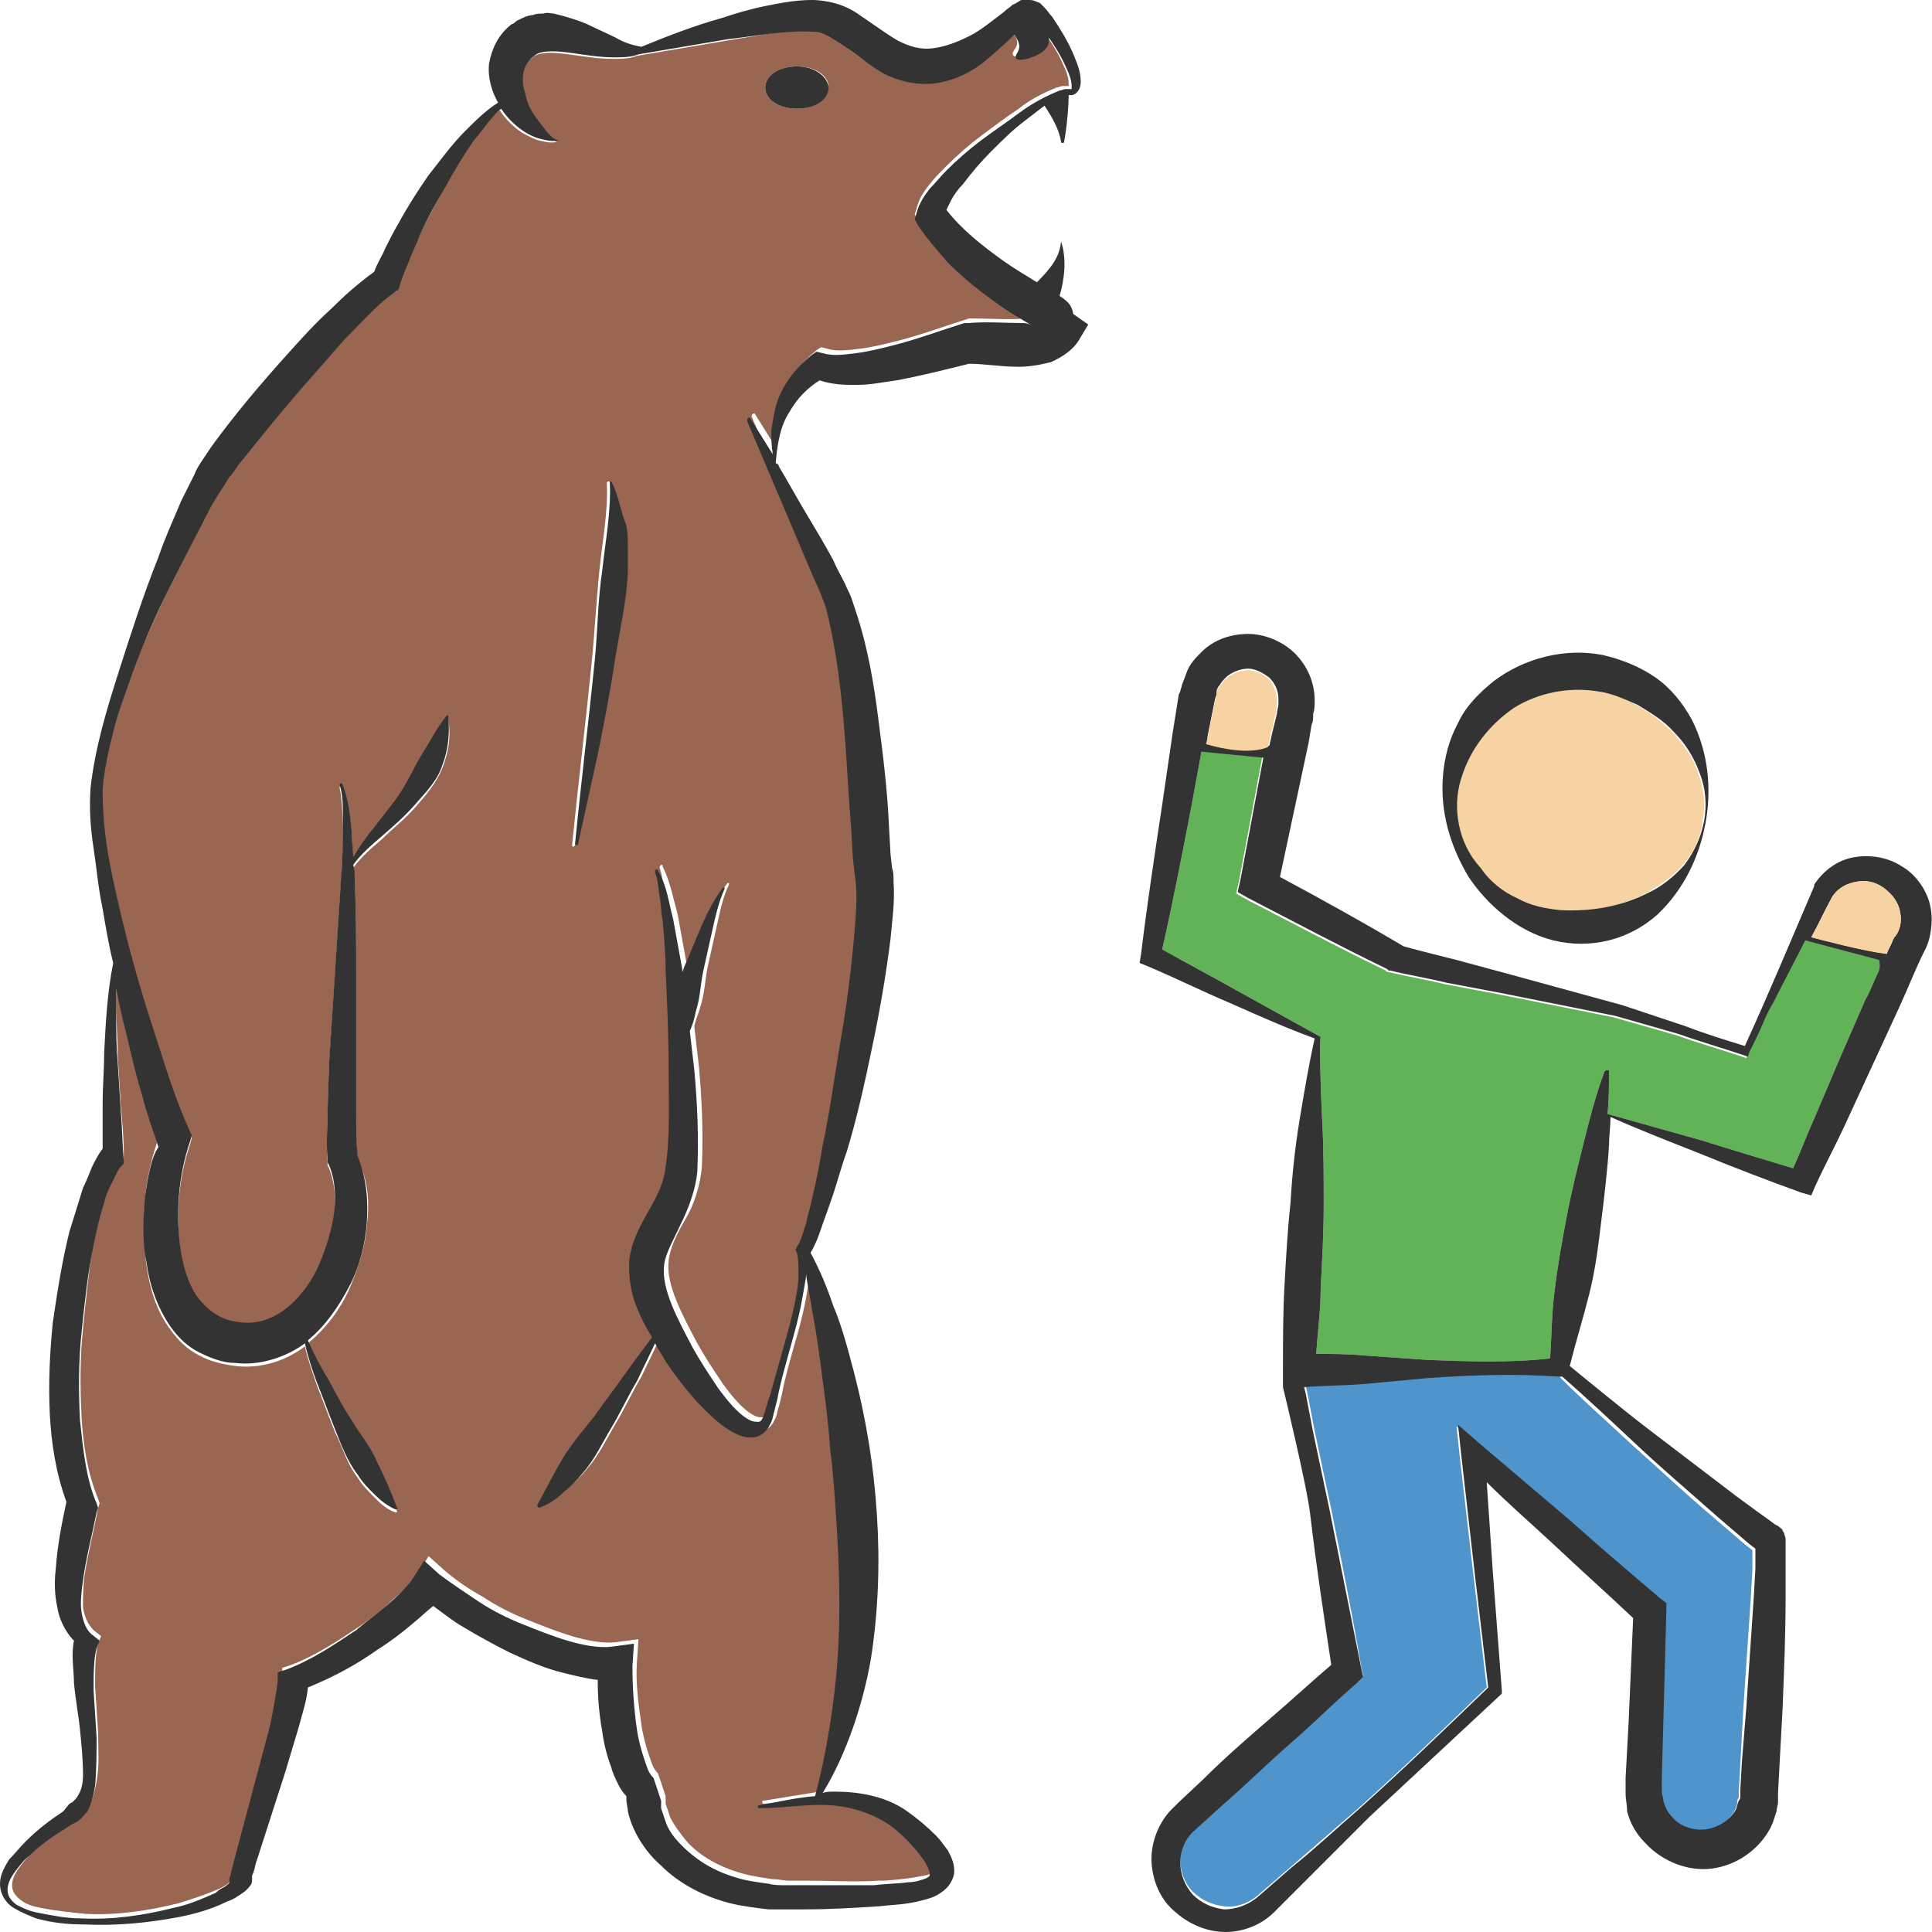 <?xml version="1.0" encoding="utf-8"?>
<!-- Generator: Adobe Illustrator 24.1.2, SVG Export Plug-In . SVG Version: 6.00 Build 0)  -->
<svg version="1.1" id="Layer_1" xmlns="http://www.w3.org/2000/svg" xmlns:xlink="http://www.w3.org/1999/xlink" x="0px" y="0px"
	 viewBox="0 0 128 128" style="enable-background:new 0 0 128 128;" xml:space="preserve">
<style type="text/css">
	.st0{fill:#F7D3A4;}
	.st1{fill:#5094CC;}
	.st2{fill:#62B257;}
	.st3{fill:#996652;}
	.st4{fill:#333333;}
</style>
<g>
	<path class="st0" d="M100.4,59.5c0.9,0.4,1.9,0.7,2.9,0.8c2,0.2,3.9-0.2,5.7-1.1c0.9-0.5,1.8-1.1,2.5-1.9c0.7-0.8,1.2-1.9,1.3-2.9
		c0.2-1.1,0.1-2.2-0.3-3.2c-0.3-1-1-1.9-1.7-2.7c-0.7-0.7-1.5-1.3-2.4-1.8c-0.8-0.5-1.8-0.8-2.7-0.9c-1.9-0.3-3.8,0-5.5,1.1
		c-1.6,1.1-2.9,2.7-3.5,4.7c-0.6,2-0.2,4.3,1.1,6C98.6,58.4,99.4,59.1,100.4,59.5z"/>
	<path class="st0" d="M116.9,103c0.1,0,0.2,0,0.2,0C117.1,103,117,103,116.9,103z"/>
	<path class="st1" d="M103.3,91.1c-2.9-0.2-5.7-0.2-8.6,0.1l-4.3,0.4c-1.3,0.1-2.6,0.2-3.9,0.2l0.1,0.4l0.5,2.6l1.1,5.2
		c0.7,3.5,1.4,7,2,10.5l0.1,0.5l-0.4,0.4c-1.4,1.4-2.9,2.7-4.4,4c-1.5,1.3-2.9,2.7-4.4,4l-2.1,1.9c-0.5,0.5-0.8,1.2-0.8,2
		c0,0.7,0.3,1.5,0.8,2c0.6,0.6,1.3,0.9,2.1,1c0.8,0.1,1.6-0.2,2.2-0.7l2.2-1.9c1.5-1.3,3-2.6,4.5-3.9c2.9-2.6,5.7-5.3,8.5-8
		l-0.9-7.6l-0.9-7.8l-0.2-1.9l1.5,1.3c2,1.7,4,3.4,6,5.1c2,1.7,4,3.4,5.9,5.1l0.4,0.3l0,0.5l-0.2,7.4l-0.1,3.7l0,0.5
		c0,0.2,0,0.3,0,0.4c0,0.2,0,0.4,0.1,0.6c0.1,0.4,0.3,0.8,0.6,1.1c0.6,0.6,1.4,0.9,2.2,0.8c0.8-0.1,1.6-0.6,2-1.3
		c0.1-0.2,0.2-0.4,0.2-0.6c0-0.1,0-0.2,0.1-0.3c0-0.1,0-0.2,0-0.4l0.1-1.8l0.2-3.7l0.5-7.4l0.1-1.8l0-0.9l0-0.4l0,0l-0.4-0.3
		l-0.7-0.6l-1.4-1.2c-1.9-1.6-3.7-3.3-5.5-4.9c-1.6-1.5-3.2-2.9-4.7-4.4L103.3,91.1z"/>
	<path class="st2" d="M125,63.2c-0.1,0.2-0.2,0.5-0.3,0.7c-0.1,0.2-0.2,0.4-0.3,0.6c-0.3,0.6-0.5,1.2-0.8,1.7l-1.7,3.9l-1.7,4
		c-0.5,1.1-0.9,2.2-1.4,3.3c-2-0.6-4-1.2-5.9-1.8c-2.1-0.6-4.3-1.2-6.4-1.8c0.1-0.9,0.1-1.8,0.1-2.8c0-0.1,0-0.1-0.1-0.1
		c-0.1,0-0.1,0-0.2,0.1c-0.6,1.6-1,3.2-1.4,4.8c-0.4,1.6-0.8,3.2-1.1,4.8c-0.3,1.6-0.6,3.2-0.8,4.9c-0.2,1.5-0.2,3-0.3,4.5
		c-2.7,0.3-5.4,0.2-8.1,0.1l-4.3-0.3c-1-0.1-2.1-0.1-3.1-0.1c0.1-1.5,0.3-2.9,0.3-4.4c0.1-1.8,0.2-3.7,0.2-5.5c0-1.8,0-3.7-0.1-5.5
		c-0.1-1.8-0.2-5.4-0.1-5.6c-1.8-1-3.8-2.1-5.6-3.1c-1.6-0.9-3.3-1.8-4.9-2.7c0.7-3.1,1.3-6.2,1.9-9.3l0.7-3.8l0.1-0.6
		c1,0.3,2.9,0.7,4.1,0.2l-0.2,0.9l-1.5,8l-0.2,0.9l0.7,0.4c3.1,1.6,6.1,3.2,9.2,4.7l0.1,0.1l0.1,0c1.2,0.3,2.5,0.5,3.7,0.8l3.7,0.7
		l7.5,1.5l2.1,0.6l2.1,0.6c1.4,0.5,2.8,0.9,4.3,1.4l0.3,0.1l0.1-0.3c0.3-0.6,0.6-1.2,0.9-1.9c0.2-0.5,0.4-0.9,0.7-1.4
		c0.7-1.4,1.4-2.7,2.1-4.1c0.1-0.2,0.2-0.3,0.2-0.4C120.8,62.3,123.4,63,125,63.2z"/>
	<path class="st3" d="M65.1,19.1c-0.8-0.6-1.6-1.3-2.3-2c-0.7-0.7-1.4-1.5-2-2.5l-0.2-0.4l0.1-0.3c0.2-0.8,0.5-1.2,0.9-1.7
		c0.3-0.4,0.7-0.8,1.1-1.2c0.7-0.7,1.5-1.4,2.3-2c0.8-0.6,1.6-1.2,2.5-1.8C68.1,6.7,69,6.2,70,5.8c0.1,0,0.3-0.1,0.4-0.1
		c0.1,0,0.2,0,0.2,0c0.1,0,0.1,0,0.1,0c0,0,0,0,0.1,0c0,0,0-0.1,0-0.2c0-0.4-0.2-0.9-0.4-1.3c-0.3-0.7-0.7-1.3-1.1-1.9
		c0,0.3-0.1,0.5-0.2,0.7c-0.4,0.6-2.5,1.2-1.9,0.3c0.4-0.5,0.1-0.9-0.2-1.2c-0.6,0.6-1.2,1.3-2,1.8c-0.9,0.6-1.9,1.2-3.1,1.4
		c-1.2,0.2-2.5,0-3.5-0.6c-1-0.5-1.8-1.2-2.6-1.8c-0.4-0.3-0.7-0.5-1.1-0.7c-0.4-0.2-0.6-0.2-1.1-0.3C52,2,50,2.4,48.1,2.7l-5.9,1
		c0,0,0,0,0,0c-0.5,0.2-1.1,0.2-1.6,0.2c-0.8,0-1.5-0.1-2.2-0.2c-0.7-0.1-1.4-0.2-1.9-0.2c-0.6,0-1,0.1-1.2,0.3
		c-0.3,0.2-0.6,0.6-0.7,1c-0.1,0.4-0.1,0.9,0.1,1.5c0.2,0.6,0.5,1.1,0.8,1.7c0.2,0.3,0.4,0.5,0.6,0.8c0.2,0.2,0.5,0.5,0.8,0.6
		c-0.4,0.1-0.8,0-1.2-0.1c-0.4-0.1-0.7-0.3-1.1-0.5c-0.6-0.4-1.1-0.9-1.5-1.5c-0.7,0.6-1.3,1.3-1.8,2.1c-0.7,1-1.3,2-1.9,3.1
		c-0.6,1.1-1.1,2.1-1.7,3.2c-0.3,0.5-0.5,1.1-0.7,1.7c-0.2,0.5-0.5,1.1-0.6,1.6l-0.1,0.3L26,19.4c-0.9,0.7-1.9,1.6-2.7,2.5
		c-0.9,1-1.8,1.9-2.6,2.9c-1.7,2-3.4,4-5,6c-0.2,0.3-0.4,0.5-0.6,0.8c-0.2,0.2-0.3,0.5-0.5,0.8c-0.3,0.5-0.6,1.1-1,1.7
		c-0.6,1.1-1.2,2.3-1.8,3.5c-1.1,2.4-2.2,4.8-3.2,7.2c-0.5,1.2-0.9,2.5-1.2,3.7c-0.4,1.3-0.6,2.5-0.7,3.8C6.7,53.6,6.8,55,7,56.2
		c0.2,1.3,0.5,2.6,0.8,3.9c0.6,2.6,1.3,5.1,2.1,7.6c0.4,1.2,0.8,2.5,1.2,3.7c0.4,1.2,0.9,2.5,1.4,3.6l0.2,0.4l-0.1,0.4
		c-0.8,2.3-1,5-0.6,7.4c0.2,1.2,0.6,2.4,1.3,3.2c0.7,0.8,1.5,1.3,2.6,1.4c2.1,0.2,4-1.4,5.1-3.5c0.5-1.1,0.9-2.3,1.1-3.5
		c0.2-1.2,0.1-2.4-0.3-3.4l-0.1-0.2l0-0.2c-0.1-1.2,0-2.2,0-3.2l0.1-3.1l0.4-6.2l0.4-6.2c0.1-1,0.1-2.1,0.1-3.1c0-1,0-2.1-0.2-3l0,0
		c0-0.1,0-0.1,0.1-0.1c0.1,0,0.1,0,0.1,0.1c0.4,1,0.5,2.1,0.6,3.1c0,0.6,0.1,1.1,0.1,1.7c0.4-0.7,0.9-1.3,1.4-2
		c0.6-0.8,1.3-1.5,1.8-2.4c0.6-0.8,0.9-1.7,1.4-2.5c0.5-0.8,1-1.6,1.6-2.5c0,0,0.1,0,0.1,0c0,0,0,0,0,0.1c0.2,1.1,0,2.2-0.4,3.2
		c-0.4,1-1.1,1.8-1.8,2.6c-0.7,0.8-1.5,1.4-2.2,2.1c-0.7,0.6-1.4,1.2-1.9,1.9c0,0.3,0,0.7,0.1,1c0.1,2.1,0.1,4.2,0.1,6.2l0,6.2
		l0,3.1c0,1,0,2,0.1,2.8c0.7,1.4,0.8,2.9,0.6,4.4c-0.1,1.5-0.6,2.9-1.2,4.3c-0.6,1.3-1.5,2.5-2.7,3.5c0.4,0.9,0.8,1.7,1.3,2.5
		c0.5,1,1.1,1.9,1.6,2.8c0.6,0.9,1.2,1.8,1.7,2.8c0.5,1,0.8,2,1.3,3l0,0c0,0,0,0.1,0,0.1c0,0,0,0-0.1,0c-0.6-0.2-1-0.6-1.4-1
		c-0.4-0.4-0.8-0.8-1.1-1.3c-0.7-0.9-1-2-1.5-3c-0.4-1-0.8-2.1-1.2-3.1c-0.3-0.9-0.6-1.7-0.8-2.6c-1.3,1-3,1.5-4.6,1.3
		c-0.8-0.1-1.7-0.3-2.4-0.7c-0.8-0.4-1.4-1-1.9-1.7c-1-1.3-1.4-2.9-1.6-4.3c-0.2-1.5-0.2-2.9-0.1-4.3c0.1-1.3,0.4-2.6,0.8-3.8
		C10,74.3,9.7,73.1,9.4,72c-0.4-1.3-0.7-2.6-1-3.9c-0.2-1-0.5-2-0.7-3.1c0,0.6,0,1.1,0,1.7c0,1.1,0.1,2.1,0.1,3.2L8,73.2
		c0.1,1.1,0.2,2.1,0.2,3.3l0,0.2L8,76.9c-0.2,0.3-0.4,0.7-0.6,1.1c-0.2,0.4-0.3,0.9-0.5,1.3c-0.3,0.9-0.5,1.9-0.7,2.8
		C5.9,84.1,5.7,86,5.5,88c-0.2,1.9-0.2,3.9-0.1,5.8c0.1,1.9,0.4,3.8,1.1,5.5l0.1,0.3l-0.1,0.3c-0.3,1.6-0.7,3.1-0.9,4.5
		c-0.1,0.7-0.1,1.4-0.1,2.1c0.1,0.6,0.3,1.1,0.7,1.5l0.5,0.4l-0.2,0.5c-0.2,0.7-0.2,1.8-0.2,2.8l0.2,3.1c0,1.1,0.1,2.1-0.1,3.2
		c-0.1,0.5-0.2,1.1-0.5,1.7c-0.1,0.3-0.4,0.5-0.7,0.7l-0.2,0.1L5,120.6l-0.3,0.2c-0.9,0.5-1.7,1.1-2.4,1.8c-0.4,0.3-0.7,0.7-1,1.1
		c-0.3,0.4-0.5,0.8-0.5,1.2c0,0.4,0.2,0.7,0.6,1c0.4,0.3,0.8,0.4,1.3,0.5c1,0.2,2,0.3,3,0.4c2,0.1,4.1-0.2,6.1-0.7
		c1-0.3,1.9-0.6,2.8-1c0.2-0.1,0.4-0.2,0.6-0.4c0.2-0.1,0.3-0.3,0.3-0.3l0-0.2c0-0.2,0.1-0.3,0.1-0.4l0.2-0.8l1.6-6l0.8-3
		c0.2-1,0.5-2,0.5-2.9l0-0.6l0.6-0.2c1.6-0.6,3.1-1.6,4.6-2.6c0.7-0.5,1.5-1.1,2.1-1.7c0.7-0.6,1.4-1.2,1.7-1.8l0.7-1.1l1,0.9
		c0.8,0.7,1.7,1.3,2.6,1.8c0.9,0.6,1.9,1.1,2.9,1.5c1,0.4,2,0.8,3,1.1c1,0.3,2.1,0.5,2.9,0.4l1.5-0.2l-0.1,1.5
		c-0.1,1.4,0.1,2.8,0.3,4.2c0.1,0.7,0.3,1.4,0.5,2c0.1,0.3,0.2,0.6,0.3,0.8c0.1,0.2,0.3,0.4,0.3,0.4l0.5,1.5c0-0.1,0,0,0,0.1
		c0,0.1,0,0.2,0,0.4c0.1,0.3,0.2,0.6,0.3,0.9c0.3,0.6,0.7,1.1,1.1,1.6c0.9,1,2.2,1.7,3.6,2.1c0.7,0.2,1.4,0.3,2.1,0.4
		c0.4,0,0.7,0.1,1.1,0.1l1.2,0c1.6,0,3.2,0.1,4.7,0c0.8,0,1.5-0.1,2.3-0.2c0.4-0.1,0.7-0.1,1-0.2c0.3-0.1,0.4-0.2,0.4-0.3
		c0-0.1,0-0.4-0.2-0.6c-0.2-0.3-0.4-0.6-0.6-0.9c-0.5-0.6-1.1-1.1-1.6-1.6c-1.2-0.9-2.6-1.4-4.2-1.5c-1.5-0.1-3.1,0.1-4.7,0.2
		c-0.1,0-0.1-0.1-0.1-0.1c0-0.1,0-0.1,0.1-0.1l0,0c1.2-0.2,2.5-0.4,3.7-0.6c0.8-2.9,1.4-6.3,1.5-9.2c0.2-3.1,0.1-6.1-0.1-9.2
		c-0.1-1.5-0.2-3.1-0.4-4.6c-0.1-1.5-0.4-3.1-0.5-4.6c-0.2-1.5-0.4-3.1-0.7-4.6c-0.1-0.8-0.2-1.6-0.4-2.4c0,0.1,0,0.1,0,0.2
		c-0.1,0.6-0.2,1.1-0.3,1.7c-0.2,1.1-0.5,2.2-0.8,3.2c-0.3,1.1-0.6,2.1-0.8,3.2l-0.2,0.8c-0.1,0.2-0.1,0.6-0.3,0.9
		c-0.1,0.3-0.5,0.7-0.9,0.8c-0.4,0.1-0.8,0-1.1-0.1c-1.2-0.5-2-1.4-2.8-2.2c-0.8-0.8-1.5-1.7-2.1-2.7c-0.3-0.4-0.5-0.8-0.7-1.2
		l-1.2,2.5c-0.6,1-1.1,2.1-1.7,3.1c-0.6,1-1.1,2.1-1.9,3c-0.4,0.5-0.8,0.9-1.3,1.3c-0.5,0.4-1,0.8-1.6,1c0,0-0.1,0-0.1-0.1
		c0,0,0,0,0-0.1l0,0c0.6-1.1,1.1-2.1,1.7-3.1c0.6-1,1.4-1.9,2.1-2.8c0.7-0.9,1.4-1.9,2.1-2.9c0.6-0.8,1.1-1.6,1.7-2.3
		c-0.3-0.5-0.6-1-0.8-1.5c-0.5-1.1-0.9-2.3-0.7-3.7c0.2-1.4,0.9-2.5,1.4-3.4c0.5-0.9,0.8-1.8,1-2.7c0.2-2.1,0.2-4.3,0.2-6.4
		c0-2.2-0.1-4.4-0.2-6.6c0-1.1-0.1-2.2-0.2-3.3c0-0.5-0.1-1.1-0.2-1.6c-0.1-0.5-0.1-1.1-0.3-1.6l0,0c0-0.1,0-0.1,0.1-0.2
		c0.1,0,0.1,0,0.1,0.1c0.5,1,0.7,2.1,1,3.2c0.2,1.1,0.4,2.2,0.6,3.3c0,0.1,0,0.1,0,0.2c0.1-0.2,0.1-0.3,0.2-0.5
		c0.3-0.9,0.7-1.8,1.1-2.6c0.4-0.9,0.8-1.7,1.4-2.5c0,0,0.1,0,0.1,0c0,0,0,0.1,0,0.1l0,0c-0.4,0.8-0.6,1.8-0.8,2.7
		c-0.2,0.9-0.4,1.8-0.6,2.7c-0.2,0.9-0.2,1.8-0.5,2.7c-0.1,0.4-0.3,0.8-0.4,1.3c0.1,0.9,0.2,1.7,0.3,2.6c0.2,2.2,0.3,4.4,0.2,6.7
		c-0.1,1.2-0.5,2.5-1.1,3.5c-0.6,1-1,1.9-1.1,2.7c-0.2,1.6,0.9,3.6,1.9,5.5c0.5,0.9,1.1,1.8,1.7,2.7c0.6,0.8,1.3,1.7,2.1,2.1
		c0.2,0.1,0.4,0.1,0.5,0.1c0.1,0,0.2-0.1,0.3-0.2c0.2-0.3,0.3-1,0.5-1.5c0.3-1.1,0.6-2.1,0.9-3.2c0.3-1.1,0.6-2.1,0.8-3.2
		c0.1-0.5,0.2-1.1,0.2-1.6c0-0.5,0-1.1-0.1-1.5l-0.1-0.2l0.1-0.2c0.2-0.4,0.4-1,0.6-1.5c0.2-0.6,0.3-1.1,0.4-1.7
		c0.3-1.1,0.5-2.3,0.7-3.5c0.4-2.3,0.8-4.7,1.2-7c0.4-2.3,0.7-4.7,0.9-7c0.1-1.1,0.2-2.3,0.1-3.4l-0.1-0.8l-0.1-0.9l-0.1-1.8
		c-0.2-2.4-0.3-4.7-0.5-7.1c-0.2-2.3-0.5-4.7-1-6.9l-0.2-0.8l-0.3-0.8c-0.2-0.5-0.4-1.1-0.7-1.6l-1.4-3.3l-2.8-6.6
		c0-0.1,0-0.1,0.1-0.2c0.1,0,0.1,0,0.1,0c0.5,0.8,1,1.6,1.5,2.4c-0.1-0.5-0.1-1-0.1-1.6c0-0.6,0.2-1.3,0.4-1.9
		c0.4-1.2,1.3-2.3,2.3-3.1l0.3-0.2l0.4,0.1c0.6,0.2,1.4,0.1,2.2,0c0.8-0.1,1.6-0.3,2.4-0.5c1.6-0.4,3.2-1,4.8-1.5l0.1,0l0.2,0
		c1.2,0,2.4,0.1,3.4,0c0.2,0,0.5,0,0.7-0.1c-0.3-0.2-0.5-0.3-0.8-0.5C66.7,20.3,65.9,19.8,65.1,19.1z M41.4,38
		c0,2.1-0.5,4.1-0.9,6.1c-0.4,2-0.7,4-1.1,6L38.1,56c0,0-0.1,0.1-0.1,0.1c0,0-0.1,0-0.1-0.1c0.4-4,0.9-8.1,1.3-12.1
		c0.2-2,0.3-4,0.5-6c0.2-2,0.6-4,0.5-5.9l0,0c0,0,0-0.1,0.1-0.1c0,0,0.1,0,0.1,0c0.6,0.9,0.7,2,0.8,3c0,0.5,0.1,1,0.1,1.6L41.4,38z
		 M52.8,7.2c-1.2,0-2.1-0.6-2.1-1.4c0-0.8,0.9-1.4,2.1-1.4c1.2,0,2.1,0.6,2.1,1.4C54.8,6.6,53.9,7.2,52.8,7.2z"/>
	<path class="st4" d="M40.5,31.9C40.4,31.9,40.4,31.9,40.5,31.9c-0.1,0-0.2,0-0.1,0l0,0c0.1,2-0.3,4-0.5,5.9c-0.3,2-0.3,4-0.5,6
		c-0.4,4-0.9,8-1.3,12.1c0,0,0,0.1,0.1,0.1c0,0,0.1,0,0.1-0.1l1.3-5.9c0.4-2,0.8-4,1.1-6c0.3-2,0.8-4,0.9-6.1l0-1.5
		c0-0.5,0-1-0.1-1.6C41.1,33.9,41,32.8,40.5,31.9z"/>
	<path class="st4" d="M70.2,19.6c0.3-1,0.5-2.4,0.1-3.6c-0.1,1-0.6,1.7-1.6,2.7c-0.8-0.5-1.5-0.9-2.2-1.4c-1.4-1-2.8-2.1-3.8-3.4
		c0.1-0.2,0.2-0.4,0.3-0.6c0.2-0.4,0.5-0.8,0.8-1.1c0.6-0.8,1.2-1.5,1.9-2.2c0.7-0.7,1.4-1.4,2.2-2c0.4-0.3,0.9-0.7,1.3-1
		c0.6,0.9,1,1.7,1.1,2.4c0,0.1,0.2,0.1,0.2,0c0.2-1.1,0.3-2.4,0.3-3.1c0.1,0,0.1,0,0.2,0c0.2,0,0.4-0.2,0.5-0.4
		c0.1-0.2,0.1-0.4,0.1-0.5c0-0.6-0.2-1.1-0.4-1.6c-0.4-1-0.9-1.8-1.5-2.7c-0.2-0.2-0.3-0.4-0.5-0.6c-0.1-0.1-0.2-0.2-0.3-0.3
		C68.6,0.1,68.5,0,68.2,0c-0.1,0-0.2,0-0.3,0l-0.2,0c-0.1,0-0.2,0.1-0.2,0.1c-0.2,0.1-0.3,0.2-0.4,0.2c-0.2,0.2-0.4,0.3-0.6,0.5
		c-0.8,0.6-1.5,1.2-2.3,1.6c-0.8,0.4-1.6,0.7-2.4,0.8c-0.8,0.1-1.5-0.1-2.3-0.5c-0.7-0.4-1.5-1-2.4-1.6c-0.4-0.3-0.9-0.6-1.5-0.8
		c-0.6-0.2-1.3-0.3-1.8-0.3c-1.1,0-2.1,0.2-3.1,0.4c-1,0.2-2,0.5-2.9,0.8c-1.8,0.5-3.6,1.2-5.3,1.9c-0.6-0.1-1.2-0.3-1.7-0.6
		c-0.6-0.3-1.3-0.6-1.9-0.9c-0.7-0.3-1.4-0.5-2.2-0.7c-0.2,0-0.4-0.1-0.7,0c-0.2,0-0.5,0-0.7,0.1c-0.2,0-0.5,0.1-0.7,0.2l-0.4,0.2
		c-0.1,0.1-0.2,0.2-0.3,0.2c-0.9,0.7-1.3,1.6-1.5,2.6c-0.1,1,0.2,1.9,0.6,2.6c-0.8,0.5-1.5,1.2-2.2,1.9c-0.9,0.9-1.6,1.9-2.4,2.9
		c-0.7,1-1.4,2.1-2,3.2c-0.3,0.5-0.6,1.1-0.9,1.7c-0.2,0.5-0.5,0.9-0.7,1.5c-1.1,0.8-2,1.6-2.9,2.5c-1,0.9-1.9,1.9-2.8,2.9
		c-1.8,2-3.5,4-5.1,6.2c-0.2,0.3-0.4,0.6-0.6,0.9c-0.2,0.3-0.4,0.6-0.5,0.9c-0.3,0.6-0.6,1.2-0.9,1.8c-0.5,1.2-1.1,2.5-1.5,3.7
		c-1,2.5-1.8,5-2.6,7.5c-0.8,2.5-1.6,5.1-1.9,7.8c-0.1,1.4,0,2.7,0.2,4c0.2,1.3,0.3,2.6,0.6,4c0.2,1.2,0.4,2.4,0.7,3.6
		c-0.4,2-0.5,4-0.6,6c0,1.1-0.1,2.2-0.1,3.3c0,1,0,2,0,3c-0.3,0.4-0.5,0.8-0.7,1.2c-0.2,0.5-0.4,1-0.6,1.4c-0.3,1-0.6,1.9-0.9,2.9
		c-0.5,2-0.8,4-1.1,6c-0.2,2-0.3,4-0.2,6.1c0.1,1.9,0.4,3.9,1.1,5.8c-0.3,1.4-0.6,2.9-0.7,4.4c-0.1,0.8-0.1,1.7,0.1,2.6
		c0.1,0.7,0.5,1.6,1.1,2.2c-0.2,1,0,1.9,0,2.8c0.1,1.1,0.3,2.1,0.4,3.1c0.1,1,0.2,2,0.2,3c0,0.5-0.1,1-0.3,1.3
		c-0.1,0.2-0.2,0.3-0.3,0.4l-0.1,0.1l-0.2,0.1L4.2,120c-0.9,0.6-1.7,1.2-2.5,2c-0.4,0.4-0.7,0.8-1.1,1.2c-0.3,0.5-0.6,1-0.6,1.6
		c0,0.7,0.4,1.3,0.9,1.6c0.5,0.3,1,0.5,1.5,0.7c1.1,0.3,2.1,0.4,3.2,0.4c2.1,0.1,4.2-0.1,6.3-0.5c1-0.2,2.1-0.5,3.1-1
		c0.3-0.1,0.5-0.2,0.8-0.4c0.3-0.2,0.5-0.3,0.8-0.7c0.1-0.1,0.1-0.3,0.1-0.4l0-0.2c0-0.1,0.1-0.2,0.1-0.3c0.1-0.2,0.1-0.5,0.2-0.7
		l1.9-5.9c0.3-1,0.6-2,0.9-3c0.2-0.8,0.5-1.6,0.6-2.6c1.7-0.7,3.2-1.5,4.6-2.5c0.8-0.5,1.6-1.1,2.3-1.7c0.5-0.4,0.9-0.8,1.4-1.2
		c0.7,0.5,1.3,1,2,1.4c1,0.6,2.1,1.2,3.1,1.7c1.1,0.5,2.2,1,3.4,1.3c0.8,0.2,1.6,0.4,2.4,0.5c0,1.2,0.1,2.3,0.3,3.4
		c0.1,0.8,0.3,1.6,0.6,2.4c0.1,0.4,0.3,0.8,0.5,1.2c0.1,0.2,0.3,0.5,0.5,0.7c0,0.1,0,0.1,0,0.2c0,0.3,0.1,0.6,0.1,0.8
		c0.1,0.5,0.3,1,0.5,1.4c0.4,0.8,1,1.6,1.7,2.2c1.3,1.3,3,2.1,4.6,2.5c0.8,0.2,1.7,0.3,2.5,0.4c0.4,0,0.8,0,1.3,0l1.2,0
		c1.6,0,3.2-0.1,4.8-0.2c0.8-0.1,1.6-0.1,2.5-0.3c0.4-0.1,0.9-0.2,1.3-0.4c0.2-0.1,0.5-0.3,0.7-0.5c0.2-0.2,0.4-0.5,0.5-0.9
		c0.1-0.7-0.2-1.2-0.4-1.6c-0.3-0.4-0.5-0.7-0.8-1c-0.6-0.6-1.2-1.1-1.9-1.6c-1.4-1-3.2-1.3-4.8-1.3c-0.3,0-0.6,0-0.8,0.1
		c1.6-2.6,2.7-6,3.2-8.9c0.5-3.2,0.6-6.4,0.4-9.5c-0.2-3.2-0.7-6.3-1.5-9.4c-0.4-1.5-0.8-3.1-1.4-4.5c-0.4-1.2-0.9-2.4-1.5-3.5
		c0.3-0.5,0.5-1,0.7-1.6c0.2-0.6,0.4-1.1,0.6-1.7c0.4-1.1,0.7-2.3,1.1-3.4c0.7-2.3,1.2-4.6,1.7-7c0.5-2.4,0.9-4.7,1.2-7.1
		c0.1-1.2,0.3-2.4,0.2-3.8c0-0.4,0-0.6-0.1-0.9l-0.1-0.9l-0.1-1.8c-0.1-2.4-0.4-4.8-0.7-7.1c-0.3-2.4-0.7-4.8-1.5-7.2l-0.3-0.9
		c-0.1-0.3-0.3-0.6-0.4-0.9c-0.3-0.6-0.6-1.1-0.8-1.6c-0.6-1.1-1.2-2.1-1.8-3.1c-0.6-1-1.2-2.1-1.8-3.1c0-0.1-0.1-0.2-0.2-0.2
		c0,0,0-0.1,0-0.1c0.1-1.2,0.3-2.4,0.9-3.3c0.5-0.9,1.2-1.6,2-2.1c0.9,0.3,1.7,0.3,2.5,0.3c0.9,0,1.8-0.2,2.6-0.3
		c1.6-0.3,3.2-0.7,4.8-1.1c1,0,2.1,0.2,3.3,0.2c0.6,0,1.3-0.1,2.1-0.3c0.7-0.3,1.5-0.8,1.9-1.5l0.6-1l-1-0.7
		C71,20.1,70.6,19.9,70.2,19.6z M67.6,21.4c-1,0-2.2-0.1-3.4,0l-0.2,0l-0.1,0c-1.6,0.5-3.2,1.1-4.8,1.5c-0.8,0.2-1.6,0.4-2.4,0.5
		c-0.8,0.1-1.5,0.2-2.2,0l-0.4-0.1l-0.3,0.2c-1,0.8-1.9,1.9-2.3,3.1c-0.2,0.6-0.3,1.3-0.4,1.9c0,0.5,0,1,0.1,1.6
		c-0.5-0.8-1-1.6-1.5-2.4c0,0-0.1-0.1-0.1,0c-0.1,0-0.1,0.1-0.1,0.2l2.8,6.6l1.4,3.3c0.2,0.5,0.5,1.1,0.7,1.6l0.3,0.8l0.2,0.8
		c0.5,2.2,0.8,4.5,1,6.9c0.2,2.3,0.3,4.7,0.5,7.1l0.1,1.8l0.1,0.9l0.1,0.8c0.1,1,0,2.2-0.1,3.4c-0.2,2.3-0.5,4.7-0.9,7
		c-0.4,2.3-0.7,4.7-1.2,7c-0.2,1.2-0.4,2.3-0.7,3.5c-0.1,0.6-0.3,1.1-0.4,1.7c-0.2,0.5-0.3,1.1-0.6,1.5l-0.1,0.2l0.1,0.2
		c0.1,0.4,0.1,0.9,0.1,1.5c0,0.5-0.1,1.1-0.2,1.6c-0.2,1.1-0.5,2.1-0.8,3.2c-0.3,1.1-0.6,2.1-0.9,3.2c-0.2,0.5-0.3,1.1-0.5,1.5
		c-0.1,0.2-0.2,0.2-0.3,0.2c-0.1,0-0.3,0-0.5-0.1c-0.8-0.4-1.5-1.3-2.1-2.1c-0.6-0.9-1.2-1.8-1.7-2.7c-1-1.9-2.1-3.9-1.9-5.5
		c0.1-0.8,0.6-1.6,1.1-2.7c0.5-1,1-2.3,1.1-3.5c0.1-2.3,0-4.5-0.2-6.7c-0.1-0.9-0.2-1.7-0.3-2.6c0.2-0.4,0.3-0.8,0.4-1.3
		c0.3-0.9,0.3-1.8,0.5-2.7c0.2-0.9,0.4-1.8,0.6-2.7c0.2-0.9,0.4-1.8,0.8-2.7l0,0c0,0,0-0.1,0-0.1c0,0-0.1,0-0.1,0
		c-0.6,0.8-1,1.6-1.4,2.5c-0.4,0.9-0.7,1.7-1.1,2.6c-0.1,0.2-0.1,0.3-0.2,0.5c0-0.1,0-0.1,0-0.2c-0.2-1.1-0.4-2.2-0.6-3.3
		c-0.3-1.1-0.4-2.2-1-3.2c0-0.1-0.1-0.1-0.1-0.1c-0.1,0-0.1,0.1-0.1,0.2l0,0c0.2,0.5,0.2,1,0.3,1.6c0.1,0.5,0.1,1.1,0.2,1.6
		c0.1,1.1,0.2,2.2,0.2,3.3c0.1,2.2,0.2,4.4,0.2,6.6c0,2.2,0.1,4.4-0.2,6.4c-0.1,1-0.5,1.8-1,2.7c-0.5,0.9-1.2,2-1.4,3.4
		c-0.1,1.4,0.2,2.7,0.7,3.7c0.2,0.5,0.5,1,0.8,1.5c-0.6,0.8-1.2,1.6-1.7,2.3c-0.7,1-1.4,1.9-2.1,2.9c-0.7,0.9-1.5,1.8-2.1,2.8
		c-0.6,1-1.1,2-1.7,3.1l0,0c0,0,0,0,0,0.1c0,0,0.1,0.1,0.1,0.1c0.6-0.2,1.2-0.6,1.6-1c0.5-0.4,0.9-0.8,1.3-1.3c0.8-0.9,1.3-2,1.9-3
		c0.6-1,1.1-2.1,1.7-3.1l1.2-2.5c0.2,0.4,0.5,0.8,0.7,1.2c0.6,0.9,1.3,1.8,2.1,2.7c0.8,0.8,1.6,1.7,2.8,2.2c0.3,0.1,0.7,0.2,1.1,0.1
		c0.4-0.1,0.8-0.5,0.9-0.8c0.2-0.3,0.2-0.6,0.3-0.9l0.2-0.8c0.2-1.1,0.5-2.1,0.8-3.2c0.3-1.1,0.6-2.1,0.8-3.2
		c0.1-0.5,0.2-1.1,0.3-1.7c0-0.1,0-0.1,0-0.2c0.1,0.8,0.3,1.6,0.4,2.4c0.3,1.5,0.5,3.1,0.7,4.6c0.2,1.5,0.4,3.1,0.5,4.6
		c0.2,1.5,0.3,3.1,0.4,4.6c0.2,3.1,0.3,6.1,0.1,9.2c-0.2,2.9-0.7,6.2-1.5,9.2c-1.3,0.1-2.5,0.4-3.7,0.6l0,0c-0.1,0-0.1,0.1-0.1,0.1
		c0,0.1,0.1,0.1,0.1,0.1c1.6,0,3.2-0.3,4.7-0.2c1.5,0.1,3,0.6,4.2,1.5c0.6,0.5,1.1,1,1.6,1.6c0.2,0.3,0.5,0.6,0.6,0.9
		c0.2,0.3,0.2,0.6,0.2,0.6c0,0.1-0.1,0.2-0.4,0.3c-0.3,0.1-0.6,0.2-1,0.2c-0.7,0.1-1.5,0.1-2.3,0.2c-1.6,0-3.1,0-4.7,0l-1.2,0
		c-0.4,0-0.7,0-1.1-0.1c-0.7-0.1-1.5-0.2-2.1-0.4c-1.4-0.4-2.6-1.1-3.6-2.1c-0.5-0.5-0.9-1-1.1-1.6c-0.1-0.3-0.2-0.6-0.3-0.9
		c0-0.1,0-0.3,0-0.4c0-0.1,0-0.2,0-0.1l-0.5-1.5c0,0-0.2-0.2-0.3-0.4c-0.1-0.2-0.2-0.5-0.3-0.8c-0.2-0.6-0.4-1.3-0.5-2
		c-0.2-1.4-0.3-2.8-0.3-4.2l0.1-1.5l-1.5,0.2c-0.8,0.1-1.9-0.1-2.9-0.4c-1-0.3-2-0.7-3-1.1c-1-0.4-2-0.9-2.9-1.5
		c-0.9-0.6-1.8-1.2-2.6-1.8l-1-0.9l-0.7,1.1c-0.3,0.5-1,1.2-1.7,1.8c-0.7,0.6-1.4,1.1-2.1,1.7c-1.5,1-3,2-4.6,2.6l-0.6,0.2l0,0.6
		c-0.1,0.8-0.3,1.9-0.5,2.9l-0.8,3l-1.6,6l-0.2,0.8c0,0.1-0.1,0.3-0.1,0.4l0,0.2c0,0.1-0.2,0.2-0.3,0.3c-0.2,0.1-0.4,0.2-0.6,0.4
		c-0.9,0.4-1.8,0.8-2.8,1c-2,0.5-4,0.8-6.1,0.7c-1,0-2-0.2-3-0.4c-0.5-0.1-0.9-0.3-1.3-0.5c-0.4-0.3-0.6-0.6-0.6-1
		c0-0.4,0.2-0.8,0.5-1.2c0.3-0.4,0.6-0.8,1-1.1c0.7-0.7,1.6-1.3,2.4-1.8l0.3-0.2l0.2-0.1l0.2-0.1c0.3-0.2,0.5-0.5,0.7-0.7
		c0.3-0.6,0.4-1.1,0.5-1.7c0.1-1.1,0.1-2.2,0.1-3.2l-0.2-3.1c0-1,0-2.1,0.2-2.8l0.2-0.5l-0.5-0.4c-0.4-0.3-0.6-0.9-0.7-1.5
		c-0.1-0.6,0-1.4,0.1-2.1c0.2-1.5,0.6-3,0.9-4.5l0.1-0.3l-0.1-0.3c-0.7-1.6-0.9-3.6-1.1-5.5c-0.1-1.9-0.1-3.9,0.1-5.8
		c0.2-1.9,0.4-3.9,0.8-5.8c0.2-1,0.4-1.9,0.7-2.8c0.1-0.5,0.3-0.9,0.5-1.3c0.2-0.4,0.4-0.9,0.6-1.1l0.2-0.2l0-0.2
		c-0.1-1.1-0.1-2.2-0.2-3.3l-0.2-3.2c-0.1-1.1-0.1-2.1-0.1-3.2c0-0.6,0-1.1,0-1.7c0.2,1,0.4,2,0.7,3.1c0.3,1.3,0.6,2.6,1,3.9
		c0.3,1.2,0.7,2.3,1.1,3.5C10,76.7,9.8,78,9.6,79.3c-0.1,1.4-0.2,2.9,0.1,4.3c0.2,1.5,0.7,3,1.6,4.3c0.5,0.7,1.1,1.3,1.9,1.7
		c0.8,0.4,1.6,0.7,2.4,0.7c1.6,0.2,3.4-0.4,4.6-1.3c0.2,0.9,0.5,1.8,0.8,2.6c0.4,1,0.8,2.1,1.2,3.1c0.4,1,0.8,2.1,1.5,3
		c0.3,0.5,0.7,0.9,1.1,1.3c0.4,0.4,0.9,0.8,1.4,1c0,0,0,0,0.1,0c0,0,0.1-0.1,0-0.1l0,0c-0.4-1.1-0.8-2-1.3-3c-0.4-1-1.1-1.8-1.7-2.8
		c-0.6-0.9-1.1-1.9-1.6-2.8c-0.5-0.8-0.9-1.6-1.3-2.5c1.2-1,2-2.2,2.7-3.5c0.7-1.3,1.1-2.8,1.2-4.3c0.1-1.4,0-2.9-0.6-4.4
		c-0.1-0.9-0.1-1.9-0.1-2.8l0-3.1l0-6.2c0-2.1,0-4.1-0.1-6.2c0-0.3,0-0.7-0.1-1c0.5-0.7,1.2-1.3,1.9-1.9c0.8-0.7,1.5-1.3,2.2-2.1
		c0.7-0.8,1.5-1.6,1.8-2.6c0.4-1,0.5-2.1,0.4-3.2c0,0,0,0,0-0.1c0,0-0.1,0-0.1,0c-0.7,0.9-1.1,1.7-1.6,2.5c-0.5,0.8-0.9,1.7-1.4,2.5
		c-0.5,0.8-1.2,1.6-1.8,2.4c-0.5,0.6-1,1.3-1.4,2c0-0.6-0.1-1.1-0.1-1.7c-0.1-1-0.2-2.1-0.6-3.1c0-0.1-0.1-0.1-0.1-0.1
		c-0.1,0-0.1,0.1-0.1,0.1l0,0c0.3,0.9,0.2,2,0.2,3c0,1,0,2.1-0.1,3.1l-0.4,6.2l-0.4,6.2l-0.1,3.1c0,1.1-0.1,2.1,0,3.2l0,0.2l0.1,0.2
		c0.4,0.9,0.5,2.2,0.3,3.4c-0.2,1.2-0.6,2.4-1.1,3.5c-1.1,2.2-3,3.8-5.1,3.5c-1.1-0.1-1.9-0.6-2.6-1.4c-0.7-0.8-1.1-2-1.3-3.2
		c-0.4-2.4-0.2-5.1,0.6-7.4l0.1-0.4L12.6,75c-0.5-1.1-1-2.4-1.4-3.6c-0.4-1.2-0.8-2.5-1.2-3.7c-0.8-2.5-1.5-5-2.1-7.6
		c-0.3-1.3-0.6-2.6-0.8-3.9c-0.2-1.3-0.3-2.6-0.3-3.9c0.1-1.3,0.4-2.6,0.7-3.8c0.3-1.3,0.8-2.5,1.2-3.7c0.9-2.5,2-4.9,3.2-7.2
		c0.6-1.2,1.2-2.3,1.8-3.5c0.3-0.6,0.6-1.1,1-1.7c0.2-0.3,0.3-0.5,0.5-0.8c0.2-0.2,0.4-0.5,0.6-0.8c1.6-2,3.3-4.1,5-6
		c0.9-1,1.7-2,2.6-2.9c0.9-0.9,1.8-1.9,2.7-2.5l0.3-0.2l0.1-0.3c0.1-0.5,0.4-1.1,0.6-1.6c0.2-0.6,0.5-1.1,0.7-1.7
		c0.5-1.1,1.1-2.2,1.7-3.2c0.6-1.1,1.2-2.1,1.9-3.1c0.6-0.7,1.1-1.5,1.8-2.1c0.4,0.6,0.9,1.1,1.5,1.5c0.3,0.2,0.7,0.4,1.1,0.5
		c0.4,0.1,0.8,0.2,1.2,0.1c-0.4-0.1-0.6-0.4-0.8-0.6c-0.2-0.3-0.4-0.5-0.6-0.8c-0.4-0.5-0.7-1.1-0.8-1.7c-0.2-0.6-0.2-1.1-0.1-1.5
		c0.1-0.4,0.4-0.8,0.7-1c0.2-0.2,0.6-0.3,1.2-0.3c0.6,0,1.2,0.1,1.9,0.2c0.7,0.1,1.4,0.2,2.2,0.2c0.5,0,1.1,0,1.6-0.2c0,0,0,0,0,0
		l5.9-1C50,2.4,52,2,53.8,2.1c0.5,0,0.7,0.1,1.1,0.3c0.3,0.2,0.7,0.4,1.1,0.7c0.8,0.5,1.5,1.2,2.6,1.8c1,0.5,2.3,0.8,3.5,0.6
		c1.2-0.2,2.2-0.7,3.1-1.4c0.7-0.6,1.4-1.2,2-1.8c0.2,0.3,0.5,0.7,0.2,1.2c-0.6,0.9,1.5,0.3,1.9-0.3c0.2-0.2,0.2-0.5,0.2-0.7
		c0.4,0.6,0.8,1.2,1.1,1.9c0.2,0.4,0.4,0.9,0.4,1.3c0,0.1,0,0.2,0,0.2c0,0,0,0-0.1,0c0,0,0,0-0.1,0c-0.1,0-0.2,0-0.2,0
		c-0.1,0-0.3,0.1-0.4,0.1c-1,0.4-1.9,0.9-2.7,1.5c-0.8,0.6-1.7,1.2-2.5,1.8c-0.8,0.6-1.6,1.3-2.3,2c-0.4,0.4-0.7,0.8-1.1,1.2
		c-0.3,0.4-0.7,0.9-0.9,1.7l-0.1,0.3l0.2,0.4c0.6,0.9,1.3,1.7,2,2.5c0.7,0.7,1.5,1.4,2.3,2c0.8,0.6,1.6,1.2,2.5,1.7
		c0.3,0.2,0.5,0.3,0.8,0.5C68.1,21.4,67.9,21.4,67.6,21.4z"/>
	<path class="st4" d="M52.8,4.4c-1.2,0-2.1,0.6-2.1,1.4c0,0.8,0.9,1.4,2.1,1.4c1.2,0,2.1-0.6,2.1-1.4C54.8,5,53.9,4.4,52.8,4.4z"/>
	<path class="st4" d="M102.9,62.3c1.2,0.3,2.5,0.3,3.7,0c1.2-0.3,2.3-0.9,3.2-1.7c1.8-1.7,2.8-3.9,3.2-6.1c0.4-2.2,0.2-4.6-0.9-6.8
		c-0.6-1.1-1.4-2.1-2.4-2.8c-1-0.7-2.2-1.2-3.5-1.5c-2.5-0.5-5.2,0.2-7.2,1.7c-1,0.8-1.9,1.7-2.4,2.8c-0.6,1.1-0.9,2.3-1,3.5
		c-0.2,2.4,0.5,4.7,1.7,6.7C98.5,59.9,100.5,61.7,102.9,62.3z M96.8,51.6c0.6-2,1.9-3.6,3.5-4.7c1.6-1,3.6-1.4,5.5-1.1
		c0.9,0.1,1.8,0.5,2.7,0.9c0.8,0.5,1.7,1,2.4,1.8c0.7,0.7,1.3,1.6,1.7,2.7c0.4,1,0.5,2.1,0.3,3.2c-0.2,1.1-0.7,2.1-1.3,2.9
		c-0.7,0.8-1.6,1.5-2.5,1.9c-1.8,0.9-3.8,1.2-5.7,1.1c-1-0.1-2-0.3-2.9-0.8c-0.9-0.4-1.8-1.1-2.4-2C96.6,55.9,96.2,53.5,96.8,51.6z"
		/>
	<path class="st4" d="M127.9,60.1c-0.2-1.1-1-2.2-1.9-2.7c-0.9-0.6-2.1-0.8-3.2-0.6c-1.1,0.2-2,0.9-2.6,1.8l0,0.1l0,0
		c-1.5,3.5-3,7.1-4.6,10.6c-1.3-0.4-2.6-0.8-3.9-1.3l-2.1-0.7l-2.1-0.7l0,0l-7.3-2l-3.7-1c-1.2-0.3-2.4-0.6-3.5-0.9
		c-2.7-1.6-5.4-3.1-8.2-4.6l1.9-8.9l0.2-1.2c0.1-0.2,0.1-0.4,0.1-0.7c0.1-0.3,0.1-0.6,0.1-0.9c0-1.2-0.5-2.3-1.3-3.1
		c-0.8-0.8-2-1.3-3.1-1.3c-1.2,0-2.3,0.4-3.1,1.2c-0.4,0.4-0.8,0.8-1,1.4c-0.1,0.3-0.2,0.5-0.3,0.8c0,0.1-0.1,0.3-0.1,0.4L78.1,46
		l-0.4,2.5L77,53.3c-0.5,3.3-1,6.6-1.4,9.9l-0.1,0.6L76,64c1.9,0.8,3.7,1.7,5.6,2.5c1.8,0.8,3.6,1.6,5.5,2.3c-0.4,1.8-0.7,3.6-1,5.4
		c-0.3,1.8-0.5,3.7-0.6,5.5c-0.2,1.8-0.3,3.7-0.4,5.5C85,87,85,88.8,85,90.7l0,1.2c0,0,1.6,6.6,1.8,8.4c0.4,3.4,0.9,6.7,1.4,10
		c-1.4,1.2-2.7,2.4-4.1,3.6c-1.5,1.3-3,2.6-4.4,4l-1.6,1.5l-0.3,0.3l-0.3,0.3c-0.8,0.9-1.3,2.2-1.2,3.5c0.1,1.2,0.6,2.4,1.6,3.2
		c0.9,0.8,2.1,1.3,3.3,1.3c1.2,0,2.4-0.5,3.2-1.3l2.1-2.1c1.4-1.4,2.8-2.8,4.2-4.2c2.9-2.7,5.8-5.4,8.7-8.1l0.1-0.1l0-0.2l-0.6-7.9
		l-0.4-5.9c1.4,1.4,2.9,2.7,4.3,4c1.8,1.7,3.6,3.3,5.4,5l-0.3,6.9l-0.2,3.7l0,0.5c0,0.1,0,0.3,0,0.5c0,0.4,0.1,0.8,0.1,1.2
		c0.2,0.8,0.6,1.5,1.2,2.1c1.1,1.2,2.8,1.9,4.4,1.7c1.6-0.2,3.1-1.2,3.9-2.7c0.2-0.4,0.3-0.8,0.4-1.1c0-0.2,0.1-0.4,0.1-0.6
		c0-0.2,0-0.4,0-0.6l0.1-1.9l0.2-3.7c0.1-2.5,0.2-4.9,0.2-7.4l0-1.9l0-0.9l0-0.5l0-0.3l0-0.2c0-0.1,0-0.1-0.1-0.4c0-0.1,0,0-0.1-0.2
		c0-0.1-0.2-0.2-0.3-0.3l0,0c0,0,0,0,0,0l0,0l-0.2-0.1l-0.4-0.3l-0.7-0.5l-1.5-1.1l-5.9-4.5c-1.7-1.3-5.1-4.1-5.1-4.1
		c0.4-1.6,0.9-3.2,1.3-4.8c0.4-1.6,0.6-3.2,0.8-4.9c0.2-1.6,0.4-3.3,0.5-4.9c0-0.6,0.1-1.3,0.1-1.9c2,0.9,4.1,1.7,6.1,2.5
		c2.2,0.9,4.3,1.7,6.5,2.5l0.7,0.2l0.3-0.7c0.6-1.3,1.3-2.6,1.9-3.9l1.8-3.9l1.8-3.9c0.6-1.3,1.1-2.6,1.7-3.8
		C127.9,62.3,128.1,61.1,127.9,60.1z M80,48.8l0.5-2.5l0.1-0.3c0-0.1,0-0.1,0-0.2c0-0.1,0.1-0.3,0.2-0.4c0.1-0.2,0.3-0.4,0.5-0.6
		c0.4-0.3,0.9-0.5,1.4-0.5c0.5,0,1,0.3,1.4,0.6c0.4,0.4,0.6,0.9,0.6,1.4c0,0.1,0,0.3,0,0.4c0,0.1-0.1,0.4-0.1,0.6l-0.3,1.2l-0.2,0.9
		c-1.2,0.5-3.1,0.1-4.1-0.2L80,48.8z M108.3,95.6c1.8,1.7,3.7,3.3,5.5,4.9l1.4,1.2l0.7,0.6l0.4,0.3l0,0v0.4l0,0.9l-0.1,1.8l-0.5,7.4
		l-0.3,3.7l-0.1,1.8c0,0.2,0,0.3,0,0.4c0,0.1,0,0.2-0.1,0.3c-0.1,0.2-0.1,0.4-0.2,0.6c-0.4,0.7-1.2,1.2-2,1.3
		c-0.8,0.1-1.7-0.2-2.2-0.8c-0.3-0.3-0.5-0.7-0.6-1.1c0-0.2-0.1-0.4-0.1-0.6c0-0.1,0-0.2,0-0.4l0-0.5l0.1-3.7l0.2-7.4l0-0.5
		l-0.4-0.3c-2-1.7-4-3.4-5.9-5.1c-2-1.7-4-3.4-6-5.1l-1.5-1.3l0.2,1.9l0.9,7.9l0.9,7.6c-2.8,2.7-5.6,5.4-8.5,8
		c-1.5,1.3-3,2.7-4.5,3.9l-2.3,2c-0.6,0.5-1.4,0.8-2.2,0.8c-0.8-0.1-1.5-0.4-2.1-1c-0.5-0.6-0.8-1.3-0.8-2.1c0-0.8,0.3-1.5,0.8-2
		l2.1-1.9c1.5-1.3,2.9-2.7,4.4-4c1.5-1.3,2.9-2.7,4.4-4l0.4-0.4l-0.1-0.5c-0.7-3.5-1.4-7-2.1-10.5l-1.1-5.2l-0.5-2.6l-0.1-0.4
		c1.3-0.1,2.6-0.1,3.9-0.2l4.3-0.4c2.9-0.2,5.7-0.3,8.6-0.1l0.3,0C105.1,92.6,106.7,94.1,108.3,95.6z M124.4,64.5
		c-0.3,0.6-0.5,1.2-0.8,1.7l-1.7,3.9l-1.7,4c-0.5,1.1-0.9,2.2-1.4,3.3c-2-0.6-4-1.2-5.9-1.8c-2.1-0.6-4.3-1.2-6.4-1.8
		c0.1-0.9,0.1-1.8,0.1-2.8c0-0.1,0-0.1-0.1-0.1c-0.1,0-0.1,0-0.2,0.1c-0.6,1.6-1,3.2-1.4,4.8c-0.4,1.6-0.8,3.2-1.1,4.8
		c-0.3,1.6-0.6,3.2-0.8,4.9c-0.2,1.5-0.2,3-0.3,4.5c-2.7,0.3-5.4,0.2-8.1,0.1l-4.3-0.3c-1-0.1-2.1-0.1-3.1-0.1
		c0.1-1.5,0.3-2.9,0.3-4.4c0.1-1.8,0.2-3.7,0.2-5.5c0-1.8,0-3.7-0.1-5.5c-0.1-1.8-0.2-5.4-0.1-5.6c-1.8-1-3.8-2.1-5.6-3.1
		c-1.6-0.9-3.3-1.8-4.9-2.7c0.7-3.1,1.3-6.2,1.9-9.3l0.7-3.8l4.1,0.4l-1.5,8l-0.2,0.9l0.7,0.4c3.1,1.6,6.1,3.2,9.2,4.7l0.1,0.1
		l0.1,0c1.2,0.3,2.5,0.5,3.7,0.8l3.7,0.7l7.5,1.5l2.1,0.6l2.1,0.6c1.4,0.5,2.8,0.9,4.3,1.4l0.3,0.1l0.1-0.3c0.3-0.6,0.6-1.2,0.9-1.9
		c0.2-0.5,0.4-0.9,0.7-1.4c0.7-1.4,1.4-2.7,2.1-4.1l4.9,1.3C124.6,64.1,124.5,64.3,124.4,64.5z M125.5,62.1L125.5,62.1l-0.1,0.2
		c-0.1,0.3-0.3,0.6-0.4,0.9c-1.6-0.2-4.2-0.9-5-1.1c0.5-0.9,0.9-1.8,1.4-2.7c0.4-0.6,1-0.9,1.7-1c0.7-0.1,1.3,0.1,1.8,0.5
		c0.5,0.4,0.9,0.9,1,1.6C126,61,125.9,61.7,125.5,62.1z"/>
	<path class="st0" d="M125.5,62.1L125.5,62.1l-0.1,0.2c-0.1,0.3-0.3,0.6-0.4,0.9c-1.6-0.2-4.2-0.9-5-1.1c0.5-0.9,0.9-1.8,1.4-2.7
		c0.4-0.6,1-0.9,1.7-1c0.7-0.1,1.3,0.1,1.8,0.5c0.5,0.4,0.9,0.9,1,1.6C126,61,125.9,61.7,125.5,62.1z"/>
	<path class="st0" d="M84.6,46.4c0,0.1,0,0.3,0,0.4c0,0.1-0.1,0.4-0.1,0.6l-0.3,1.2l-0.2,0.9c-1.2,0.5-3.1,0.1-4.1-0.2l0.1-0.4
		l0.5-2.5l0.1-0.3c0-0.1,0-0.1,0-0.2c0-0.1,0.1-0.3,0.2-0.4c0.1-0.2,0.3-0.4,0.5-0.6c0.4-0.3,0.9-0.5,1.4-0.5c0.5,0,1,0.3,1.4,0.6
		C84.4,45.4,84.6,45.9,84.6,46.4z"/>
</g>
</svg>
